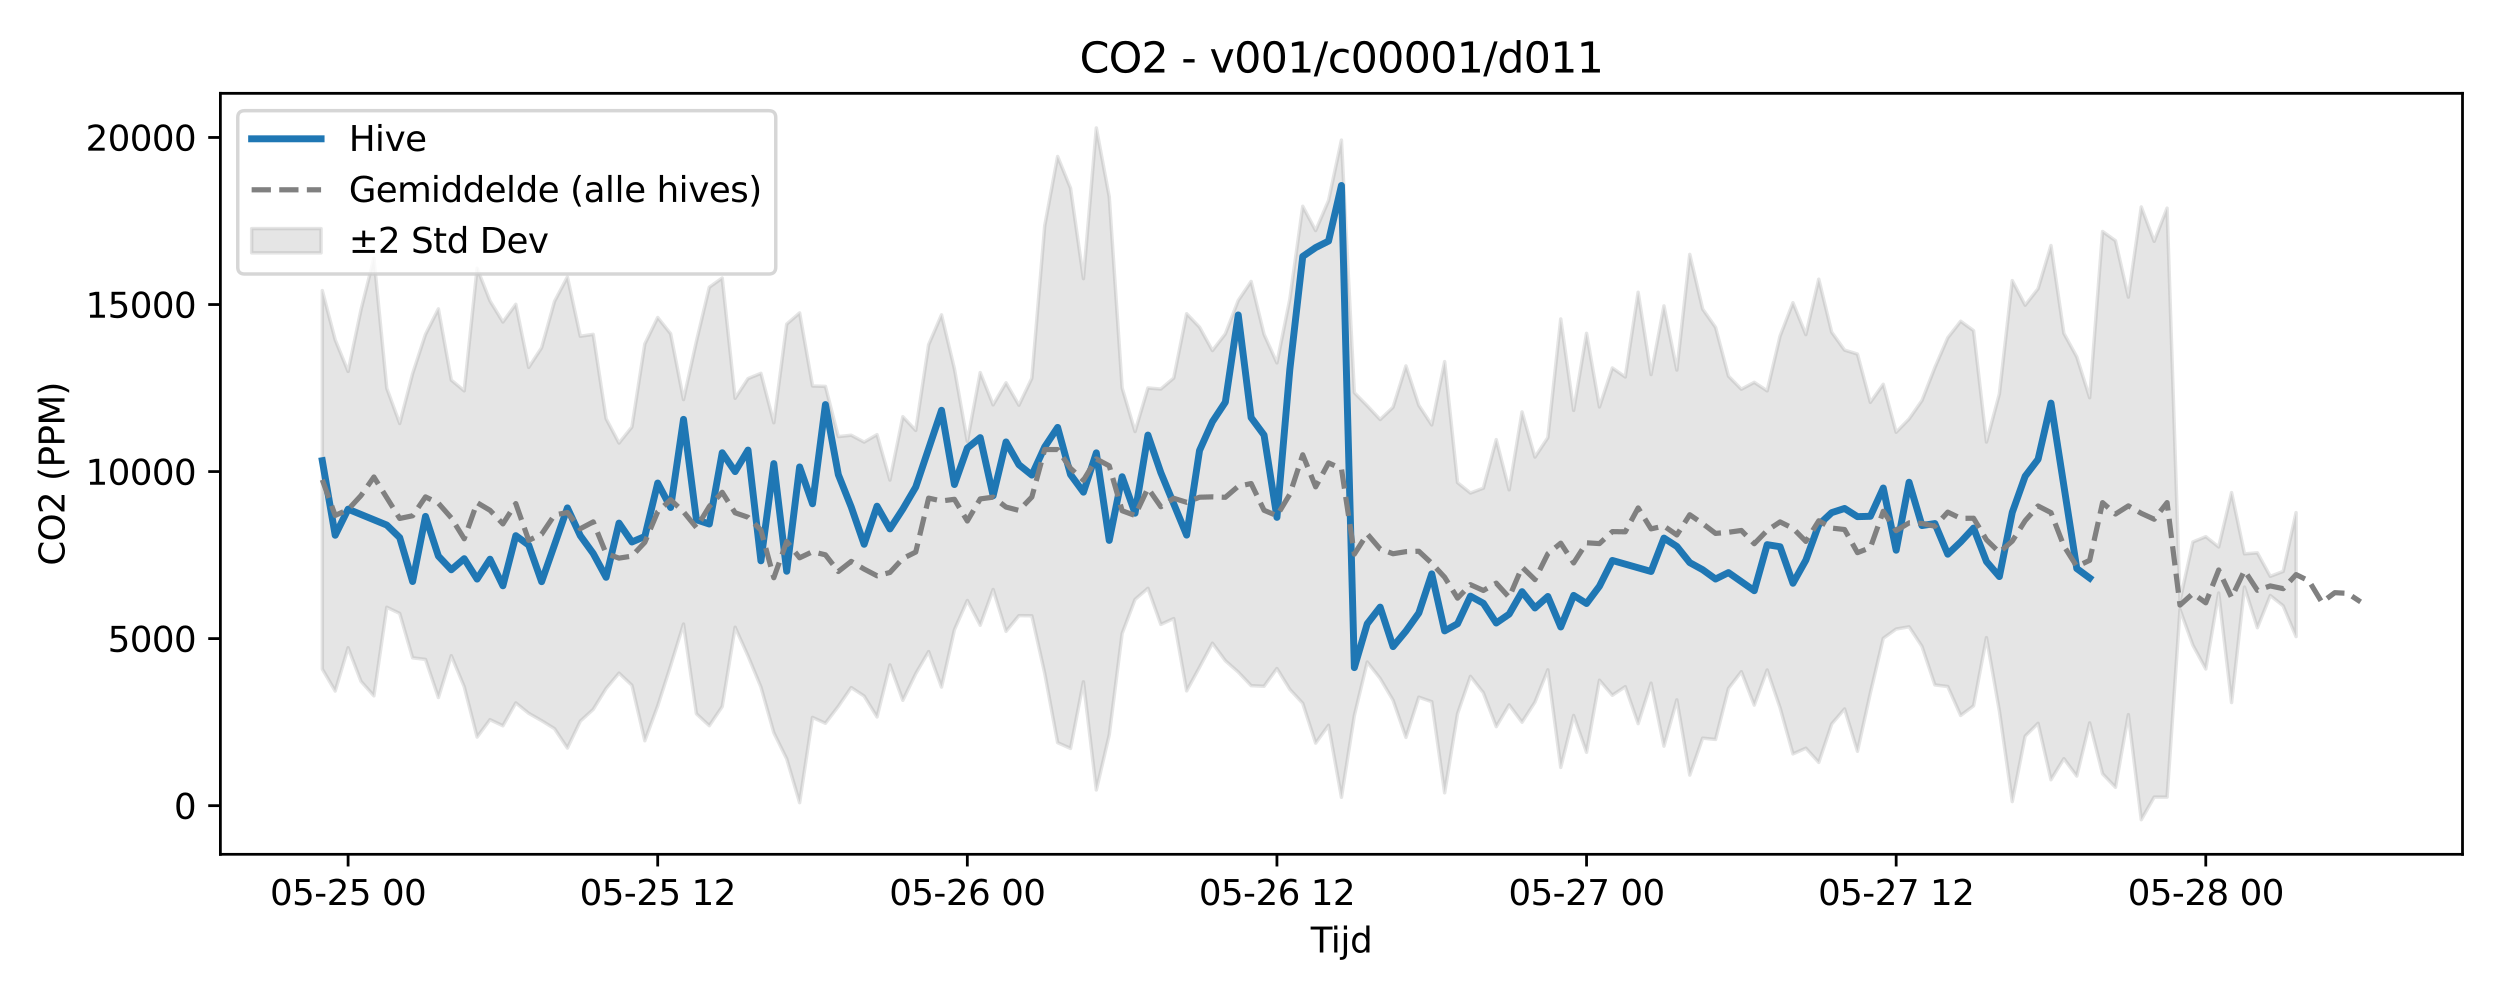 <?xml version="1.0" encoding="utf-8" standalone="no"?>
<!DOCTYPE svg PUBLIC "-//W3C//DTD SVG 1.1//EN"
  "http://www.w3.org/Graphics/SVG/1.1/DTD/svg11.dtd">
<svg xmlns:xlink="http://www.w3.org/1999/xlink" width="720pt" height="288pt" viewBox="0 0 720 288" xmlns="http://www.w3.org/2000/svg" version="1.1">
 <defs>
  <style type="text/css">*{stroke-linejoin: round; stroke-linecap: butt}</style>
 </defs>
 <g id="figure_1">
  <g id="patch_1">
   <path d="M 0 288 
L 720 288 
L 720 0 
L 0 0 
z
" style="fill: #ffffff"/>
  </g>
  <g id="axes_1">
   <g id="patch_2">
    <path d="M 63.47 246.04 
L 709.2 246.04 
L 709.2 26.88 
L 63.47 26.88 
z
" style="fill: #ffffff"/>
   </g>
   <g id="FillBetweenPolyCollection_1">
    <defs>
     <path id="mcd724dadfc" d="M 92.821 -204.323 
L 92.821 -95.317 
L 96.537 -88.973 
L 100.252 -101.454 
L 103.967 -91.777 
L 107.683 -87.595 
L 111.398 -113.105 
L 115.114 -111.334 
L 118.829 -98.546 
L 122.544 -98.088 
L 126.26 -87.1 
L 129.975 -99.165 
L 133.69 -90.243 
L 137.406 -75.726 
L 141.121 -80.737 
L 144.836 -78.967 
L 148.552 -85.563 
L 152.267 -82.565 
L 155.983 -80.444 
L 159.698 -78.143 
L 163.413 -72.56 
L 167.129 -80.305 
L 170.844 -83.687 
L 174.559 -89.712 
L 178.275 -94.133 
L 181.99 -90.643 
L 185.705 -74.665 
L 189.421 -84.706 
L 193.136 -96.245 
L 196.852 -108.276 
L 200.567 -82.429 
L 204.282 -78.997 
L 207.998 -84.507 
L 211.713 -107.357 
L 215.428 -99.098 
L 219.144 -90.151 
L 222.859 -76.984 
L 226.574 -69.448 
L 230.29 -56.828 
L 234.005 -81.386 
L 237.721 -79.698 
L 241.436 -84.568 
L 245.151 -89.981 
L 248.867 -87.54 
L 252.582 -81.516 
L 256.297 -96.512 
L 260.013 -86.305 
L 263.728 -93.974 
L 267.443 -100.346 
L 271.159 -90.116 
L 274.874 -106.638 
L 278.589 -115.052 
L 282.305 -107.921 
L 286.02 -118.235 
L 289.736 -106.179 
L 293.451 -110.694 
L 297.166 -110.65 
L 300.882 -94.082 
L 304.597 -74.113 
L 308.312 -72.449 
L 312.028 -91.639 
L 315.743 -60.486 
L 319.458 -76.348 
L 323.174 -105.557 
L 326.889 -115.361 
L 330.605 -118.567 
L 334.32 -108.167 
L 338.035 -109.856 
L 341.751 -89.02 
L 345.466 -95.832 
L 349.181 -102.767 
L 352.897 -97.711 
L 356.612 -94.448 
L 360.327 -90.535 
L 364.043 -90.35 
L 367.758 -95.47 
L 371.474 -89.463 
L 375.189 -85.45 
L 378.904 -73.975 
L 382.62 -79.124 
L 386.335 -58.379 
L 390.05 -81.931 
L 393.766 -97.327 
L 397.481 -92.61 
L 401.196 -86.339 
L 404.912 -75.623 
L 408.627 -87.219 
L 412.343 -85.91 
L 416.058 -59.667 
L 419.773 -82.457 
L 423.489 -93.224 
L 427.204 -88.487 
L 430.919 -78.723 
L 434.635 -84.99 
L 438.35 -79.993 
L 442.065 -85.775 
L 445.781 -95.094 
L 449.496 -66.987 
L 453.212 -81.943 
L 456.927 -71.342 
L 460.642 -92.103 
L 464.358 -87.763 
L 468.073 -90.235 
L 471.788 -79.588 
L 475.504 -91.243 
L 479.219 -73.103 
L 482.934 -86.444 
L 486.65 -64.769 
L 490.365 -75.412 
L 494.081 -75.042 
L 497.796 -89.723 
L 501.511 -94.547 
L 505.227 -84.928 
L 508.942 -95.038 
L 512.657 -84.187 
L 516.373 -70.872 
L 520.088 -72.517 
L 523.803 -68.424 
L 527.519 -79.482 
L 531.234 -83.826 
L 534.949 -71.632 
L 538.665 -88.424 
L 542.38 -104.168 
L 546.096 -106.831 
L 549.811 -107.48 
L 553.526 -101.846 
L 557.242 -90.743 
L 560.957 -90.277 
L 564.672 -81.946 
L 568.388 -84.723 
L 572.103 -104.368 
L 575.818 -83.298 
L 579.534 -57.134 
L 583.249 -75.99 
L 586.965 -79.687 
L 590.68 -63.434 
L 594.395 -69.504 
L 598.111 -64.493 
L 601.826 -79.806 
L 605.541 -65.141 
L 609.257 -61.252 
L 612.972 -82.186 
L 616.687 -51.922 
L 620.403 -58.428 
L 624.118 -58.435 
L 627.834 -112.46 
L 631.549 -102.194 
L 635.264 -95.344 
L 638.98 -117.205 
L 642.695 -85.657 
L 646.41 -118.921 
L 650.126 -107.21 
L 653.841 -116.492 
L 657.556 -113.51 
L 661.272 -104.653 
L 661.272 -140.381 
L 661.272 -140.381 
L 657.556 -123.429 
L 653.841 -122.017 
L 650.126 -128.782 
L 646.41 -128.491 
L 642.695 -146.145 
L 638.98 -130.477 
L 635.264 -133.444 
L 631.549 -131.921 
L 627.834 -115 
L 624.118 -228.059 
L 620.403 -218.498 
L 616.687 -228.408 
L 612.972 -202.431 
L 609.257 -218.674 
L 605.541 -221.34 
L 601.826 -173.449 
L 598.111 -185.223 
L 594.395 -192.01 
L 590.68 -217.298 
L 586.965 -204.857 
L 583.249 -200.1 
L 579.534 -207.194 
L 575.818 -174.548 
L 572.103 -160.694 
L 568.388 -192.775 
L 564.672 -195.485 
L 560.957 -190.727 
L 557.242 -182.14 
L 553.526 -172.645 
L 549.811 -167.34 
L 546.096 -163.511 
L 542.38 -177.337 
L 538.665 -172.125 
L 534.949 -186.037 
L 531.234 -187.17 
L 527.519 -192.348 
L 523.803 -207.597 
L 520.088 -191.627 
L 516.373 -200.818 
L 512.657 -191.197 
L 508.942 -175.435 
L 505.227 -177.893 
L 501.511 -175.906 
L 497.796 -179.689 
L 494.081 -193.716 
L 490.365 -198.994 
L 486.65 -214.74 
L 482.934 -181.421 
L 479.219 -199.906 
L 475.504 -180.127 
L 471.788 -203.832 
L 468.073 -179.442 
L 464.358 -182.028 
L 460.642 -170.79 
L 456.927 -192.009 
L 453.212 -169.8 
L 449.496 -196.146 
L 445.781 -161.959 
L 442.065 -156.354 
L 438.35 -169.377 
L 434.635 -146.924 
L 430.919 -161.388 
L 427.204 -147.404 
L 423.489 -146.018 
L 419.773 -149.002 
L 416.058 -183.853 
L 412.343 -165.622 
L 408.627 -171.268 
L 404.912 -182.621 
L 401.196 -170.705 
L 397.481 -167.174 
L 393.766 -171.15 
L 390.05 -174.902 
L 386.335 -247.654 
L 382.62 -230.256 
L 378.904 -221.603 
L 375.189 -228.597 
L 371.474 -201.872 
L 367.758 -183.482 
L 364.043 -191.732 
L 360.327 -206.948 
L 356.612 -201.452 
L 352.897 -191.846 
L 349.181 -187.039 
L 345.466 -193.773 
L 341.751 -197.651 
L 338.035 -179.127 
L 334.32 -175.961 
L 330.605 -176.264 
L 326.889 -163.715 
L 323.174 -176.271 
L 319.458 -231.334 
L 315.743 -251.158 
L 312.028 -207.739 
L 308.312 -233.805 
L 304.597 -242.942 
L 300.882 -223.005 
L 297.166 -179.059 
L 293.451 -171.307 
L 289.736 -177.759 
L 286.02 -171.403 
L 282.305 -180.703 
L 278.589 -160.848 
L 274.874 -181.771 
L 271.159 -197.331 
L 267.443 -188.738 
L 263.728 -164.044 
L 260.013 -167.995 
L 256.297 -149.737 
L 252.582 -162.83 
L 248.867 -160.68 
L 245.151 -162.656 
L 241.436 -162.252 
L 237.721 -176.728 
L 234.005 -176.83 
L 230.29 -197.885 
L 226.574 -194.655 
L 222.859 -166.243 
L 219.144 -180.479 
L 215.428 -178.969 
L 211.713 -173.287 
L 207.998 -207.931 
L 204.282 -205.282 
L 200.567 -189.679 
L 196.852 -172.915 
L 193.136 -191.889 
L 189.421 -196.555 
L 185.705 -188.941 
L 181.99 -165.029 
L 178.275 -160.393 
L 174.559 -167.426 
L 170.844 -191.709 
L 167.129 -191.158 
L 163.413 -208.238 
L 159.698 -201.194 
L 155.983 -187.856 
L 152.267 -182.187 
L 148.552 -200.367 
L 144.836 -195.263 
L 141.121 -201.338 
L 137.406 -210.744 
L 133.69 -175.436 
L 129.975 -178.54 
L 126.26 -199.044 
L 122.544 -191.71 
L 118.829 -180.369 
L 115.114 -166.036 
L 111.398 -176.16 
L 107.683 -213.655 
L 103.967 -198.791 
L 100.252 -181.023 
L 96.537 -190.127 
L 92.821 -204.323 
z
" style="stroke: #808080; stroke-opacity: 0.2"/>
    </defs>
    <g clip-path="url(#p4ee998b235)">
     <use xlink:href="#mcd724dadfc" x="0" y="288" style="fill: #808080; fill-opacity: 0.2; stroke: #808080; stroke-opacity: 0.2"/>
    </g>
   </g>
   <g id="matplotlib.axis_1">
    <g id="xtick_1">
     <g id="line2d_1">
      <defs>
       <path id="m041275b170" d="M 0 0 
L 0 3.5 
" style="stroke: #000000; stroke-width: 0.8"/>
      </defs>
      <g>
       <use xlink:href="#m041275b170" x="100.252" y="246.04" style="stroke: #000000; stroke-width: 0.8"/>
      </g>
     </g>
     <g id="text_1">
      <!-- 05-25 00 -->
      <g transform="translate(77.772 260.638) scale(0.1 -0.1)">
       <defs>
        <path id="DejaVuSans-30" d="M 2034 4250 
Q 1547 4250 1301 3770 
Q 1056 3291 1056 2328 
Q 1056 1369 1301 889 
Q 1547 409 2034 409 
Q 2525 409 2770 889 
Q 3016 1369 3016 2328 
Q 3016 3291 2770 3770 
Q 2525 4250 2034 4250 
z
M 2034 4750 
Q 2819 4750 3233 4129 
Q 3647 3509 3647 2328 
Q 3647 1150 3233 529 
Q 2819 -91 2034 -91 
Q 1250 -91 836 529 
Q 422 1150 422 2328 
Q 422 3509 836 4129 
Q 1250 4750 2034 4750 
z
" transform="scale(0.016)"/>
        <path id="DejaVuSans-35" d="M 691 4666 
L 3169 4666 
L 3169 4134 
L 1269 4134 
L 1269 2991 
Q 1406 3038 1543 3061 
Q 1681 3084 1819 3084 
Q 2600 3084 3056 2656 
Q 3513 2228 3513 1497 
Q 3513 744 3044 326 
Q 2575 -91 1722 -91 
Q 1428 -91 1123 -41 
Q 819 9 494 109 
L 494 744 
Q 775 591 1075 516 
Q 1375 441 1709 441 
Q 2250 441 2565 725 
Q 2881 1009 2881 1497 
Q 2881 1984 2565 2268 
Q 2250 2553 1709 2553 
Q 1456 2553 1204 2497 
Q 953 2441 691 2322 
L 691 4666 
z
" transform="scale(0.016)"/>
        <path id="DejaVuSans-2d" d="M 313 2009 
L 1997 2009 
L 1997 1497 
L 313 1497 
L 313 2009 
z
" transform="scale(0.016)"/>
        <path id="DejaVuSans-32" d="M 1228 531 
L 3431 531 
L 3431 0 
L 469 0 
L 469 531 
Q 828 903 1448 1529 
Q 2069 2156 2228 2338 
Q 2531 2678 2651 2914 
Q 2772 3150 2772 3378 
Q 2772 3750 2511 3984 
Q 2250 4219 1831 4219 
Q 1534 4219 1204 4116 
Q 875 4013 500 3803 
L 500 4441 
Q 881 4594 1212 4672 
Q 1544 4750 1819 4750 
Q 2544 4750 2975 4387 
Q 3406 4025 3406 3419 
Q 3406 3131 3298 2873 
Q 3191 2616 2906 2266 
Q 2828 2175 2409 1742 
Q 1991 1309 1228 531 
z
" transform="scale(0.016)"/>
        <path id="DejaVuSans-20" transform="scale(0.016)"/>
       </defs>
       <use xlink:href="#DejaVuSans-30"/>
       <use xlink:href="#DejaVuSans-35" transform="translate(63.623 0)"/>
       <use xlink:href="#DejaVuSans-2d" transform="translate(127.246 0)"/>
       <use xlink:href="#DejaVuSans-32" transform="translate(163.33 0)"/>
       <use xlink:href="#DejaVuSans-35" transform="translate(226.953 0)"/>
       <use xlink:href="#DejaVuSans-20" transform="translate(290.576 0)"/>
       <use xlink:href="#DejaVuSans-30" transform="translate(322.363 0)"/>
       <use xlink:href="#DejaVuSans-30" transform="translate(385.986 0)"/>
      </g>
     </g>
    </g>
    <g id="xtick_2">
     <g id="line2d_2">
      <g>
       <use xlink:href="#m041275b170" x="189.421" y="246.04" style="stroke: #000000; stroke-width: 0.8"/>
      </g>
     </g>
     <g id="text_2">
      <!-- 05-25 12 -->
      <g transform="translate(166.94 260.638) scale(0.1 -0.1)">
       <defs>
        <path id="DejaVuSans-31" d="M 794 531 
L 1825 531 
L 1825 4091 
L 703 3866 
L 703 4441 
L 1819 4666 
L 2450 4666 
L 2450 531 
L 3481 531 
L 3481 0 
L 794 0 
L 794 531 
z
" transform="scale(0.016)"/>
       </defs>
       <use xlink:href="#DejaVuSans-30"/>
       <use xlink:href="#DejaVuSans-35" transform="translate(63.623 0)"/>
       <use xlink:href="#DejaVuSans-2d" transform="translate(127.246 0)"/>
       <use xlink:href="#DejaVuSans-32" transform="translate(163.33 0)"/>
       <use xlink:href="#DejaVuSans-35" transform="translate(226.953 0)"/>
       <use xlink:href="#DejaVuSans-20" transform="translate(290.576 0)"/>
       <use xlink:href="#DejaVuSans-31" transform="translate(322.363 0)"/>
       <use xlink:href="#DejaVuSans-32" transform="translate(385.986 0)"/>
      </g>
     </g>
    </g>
    <g id="xtick_3">
     <g id="line2d_3">
      <g>
       <use xlink:href="#m041275b170" x="278.589" y="246.04" style="stroke: #000000; stroke-width: 0.8"/>
      </g>
     </g>
     <g id="text_3">
      <!-- 05-26 00 -->
      <g transform="translate(256.109 260.638) scale(0.1 -0.1)">
       <defs>
        <path id="DejaVuSans-36" d="M 2113 2584 
Q 1688 2584 1439 2293 
Q 1191 2003 1191 1497 
Q 1191 994 1439 701 
Q 1688 409 2113 409 
Q 2538 409 2786 701 
Q 3034 994 3034 1497 
Q 3034 2003 2786 2293 
Q 2538 2584 2113 2584 
z
M 3366 4563 
L 3366 3988 
Q 3128 4100 2886 4159 
Q 2644 4219 2406 4219 
Q 1781 4219 1451 3797 
Q 1122 3375 1075 2522 
Q 1259 2794 1537 2939 
Q 1816 3084 2150 3084 
Q 2853 3084 3261 2657 
Q 3669 2231 3669 1497 
Q 3669 778 3244 343 
Q 2819 -91 2113 -91 
Q 1303 -91 875 529 
Q 447 1150 447 2328 
Q 447 3434 972 4092 
Q 1497 4750 2381 4750 
Q 2619 4750 2861 4703 
Q 3103 4656 3366 4563 
z
" transform="scale(0.016)"/>
       </defs>
       <use xlink:href="#DejaVuSans-30"/>
       <use xlink:href="#DejaVuSans-35" transform="translate(63.623 0)"/>
       <use xlink:href="#DejaVuSans-2d" transform="translate(127.246 0)"/>
       <use xlink:href="#DejaVuSans-32" transform="translate(163.33 0)"/>
       <use xlink:href="#DejaVuSans-36" transform="translate(226.953 0)"/>
       <use xlink:href="#DejaVuSans-20" transform="translate(290.576 0)"/>
       <use xlink:href="#DejaVuSans-30" transform="translate(322.363 0)"/>
       <use xlink:href="#DejaVuSans-30" transform="translate(385.986 0)"/>
      </g>
     </g>
    </g>
    <g id="xtick_4">
     <g id="line2d_4">
      <g>
       <use xlink:href="#m041275b170" x="367.758" y="246.04" style="stroke: #000000; stroke-width: 0.8"/>
      </g>
     </g>
     <g id="text_4">
      <!-- 05-26 12 -->
      <g transform="translate(345.278 260.638) scale(0.1 -0.1)">
       <use xlink:href="#DejaVuSans-30"/>
       <use xlink:href="#DejaVuSans-35" transform="translate(63.623 0)"/>
       <use xlink:href="#DejaVuSans-2d" transform="translate(127.246 0)"/>
       <use xlink:href="#DejaVuSans-32" transform="translate(163.33 0)"/>
       <use xlink:href="#DejaVuSans-36" transform="translate(226.953 0)"/>
       <use xlink:href="#DejaVuSans-20" transform="translate(290.576 0)"/>
       <use xlink:href="#DejaVuSans-31" transform="translate(322.363 0)"/>
       <use xlink:href="#DejaVuSans-32" transform="translate(385.986 0)"/>
      </g>
     </g>
    </g>
    <g id="xtick_5">
     <g id="line2d_5">
      <g>
       <use xlink:href="#m041275b170" x="456.927" y="246.04" style="stroke: #000000; stroke-width: 0.8"/>
      </g>
     </g>
     <g id="text_5">
      <!-- 05-27 00 -->
      <g transform="translate(434.446 260.638) scale(0.1 -0.1)">
       <defs>
        <path id="DejaVuSans-37" d="M 525 4666 
L 3525 4666 
L 3525 4397 
L 1831 0 
L 1172 0 
L 2766 4134 
L 525 4134 
L 525 4666 
z
" transform="scale(0.016)"/>
       </defs>
       <use xlink:href="#DejaVuSans-30"/>
       <use xlink:href="#DejaVuSans-35" transform="translate(63.623 0)"/>
       <use xlink:href="#DejaVuSans-2d" transform="translate(127.246 0)"/>
       <use xlink:href="#DejaVuSans-32" transform="translate(163.33 0)"/>
       <use xlink:href="#DejaVuSans-37" transform="translate(226.953 0)"/>
       <use xlink:href="#DejaVuSans-20" transform="translate(290.576 0)"/>
       <use xlink:href="#DejaVuSans-30" transform="translate(322.363 0)"/>
       <use xlink:href="#DejaVuSans-30" transform="translate(385.986 0)"/>
      </g>
     </g>
    </g>
    <g id="xtick_6">
     <g id="line2d_6">
      <g>
       <use xlink:href="#m041275b170" x="546.096" y="246.04" style="stroke: #000000; stroke-width: 0.8"/>
      </g>
     </g>
     <g id="text_6">
      <!-- 05-27 12 -->
      <g transform="translate(523.615 260.638) scale(0.1 -0.1)">
       <use xlink:href="#DejaVuSans-30"/>
       <use xlink:href="#DejaVuSans-35" transform="translate(63.623 0)"/>
       <use xlink:href="#DejaVuSans-2d" transform="translate(127.246 0)"/>
       <use xlink:href="#DejaVuSans-32" transform="translate(163.33 0)"/>
       <use xlink:href="#DejaVuSans-37" transform="translate(226.953 0)"/>
       <use xlink:href="#DejaVuSans-20" transform="translate(290.576 0)"/>
       <use xlink:href="#DejaVuSans-31" transform="translate(322.363 0)"/>
       <use xlink:href="#DejaVuSans-32" transform="translate(385.986 0)"/>
      </g>
     </g>
    </g>
    <g id="xtick_7">
     <g id="line2d_7">
      <g>
       <use xlink:href="#m041275b170" x="635.264" y="246.04" style="stroke: #000000; stroke-width: 0.8"/>
      </g>
     </g>
     <g id="text_7">
      <!-- 05-28 00 -->
      <g transform="translate(612.784 260.638) scale(0.1 -0.1)">
       <defs>
        <path id="DejaVuSans-38" d="M 2034 2216 
Q 1584 2216 1326 1975 
Q 1069 1734 1069 1313 
Q 1069 891 1326 650 
Q 1584 409 2034 409 
Q 2484 409 2743 651 
Q 3003 894 3003 1313 
Q 3003 1734 2745 1975 
Q 2488 2216 2034 2216 
z
M 1403 2484 
Q 997 2584 770 2862 
Q 544 3141 544 3541 
Q 544 4100 942 4425 
Q 1341 4750 2034 4750 
Q 2731 4750 3128 4425 
Q 3525 4100 3525 3541 
Q 3525 3141 3298 2862 
Q 3072 2584 2669 2484 
Q 3125 2378 3379 2068 
Q 3634 1759 3634 1313 
Q 3634 634 3220 271 
Q 2806 -91 2034 -91 
Q 1263 -91 848 271 
Q 434 634 434 1313 
Q 434 1759 690 2068 
Q 947 2378 1403 2484 
z
M 1172 3481 
Q 1172 3119 1398 2916 
Q 1625 2713 2034 2713 
Q 2441 2713 2670 2916 
Q 2900 3119 2900 3481 
Q 2900 3844 2670 4047 
Q 2441 4250 2034 4250 
Q 1625 4250 1398 4047 
Q 1172 3844 1172 3481 
z
" transform="scale(0.016)"/>
       </defs>
       <use xlink:href="#DejaVuSans-30"/>
       <use xlink:href="#DejaVuSans-35" transform="translate(63.623 0)"/>
       <use xlink:href="#DejaVuSans-2d" transform="translate(127.246 0)"/>
       <use xlink:href="#DejaVuSans-32" transform="translate(163.33 0)"/>
       <use xlink:href="#DejaVuSans-38" transform="translate(226.953 0)"/>
       <use xlink:href="#DejaVuSans-20" transform="translate(290.576 0)"/>
       <use xlink:href="#DejaVuSans-30" transform="translate(322.363 0)"/>
       <use xlink:href="#DejaVuSans-30" transform="translate(385.986 0)"/>
      </g>
     </g>
    </g>
    <g id="text_8">
     <!-- Tijd -->
     <g transform="translate(377.485 274.317) scale(0.1 -0.1)">
      <defs>
       <path id="DejaVuSans-54" d="M -19 4666 
L 3928 4666 
L 3928 4134 
L 2272 4134 
L 2272 0 
L 1638 0 
L 1638 4134 
L -19 4134 
L -19 4666 
z
" transform="scale(0.016)"/>
       <path id="DejaVuSans-69" d="M 603 3500 
L 1178 3500 
L 1178 0 
L 603 0 
L 603 3500 
z
M 603 4863 
L 1178 4863 
L 1178 4134 
L 603 4134 
L 603 4863 
z
" transform="scale(0.016)"/>
       <path id="DejaVuSans-6a" d="M 603 3500 
L 1178 3500 
L 1178 -63 
Q 1178 -731 923 -1031 
Q 669 -1331 103 -1331 
L -116 -1331 
L -116 -844 
L 38 -844 
Q 366 -844 484 -692 
Q 603 -541 603 -63 
L 603 3500 
z
M 603 4863 
L 1178 4863 
L 1178 4134 
L 603 4134 
L 603 4863 
z
" transform="scale(0.016)"/>
       <path id="DejaVuSans-64" d="M 2906 2969 
L 2906 4863 
L 3481 4863 
L 3481 0 
L 2906 0 
L 2906 525 
Q 2725 213 2448 61 
Q 2172 -91 1784 -91 
Q 1150 -91 751 415 
Q 353 922 353 1747 
Q 353 2572 751 3078 
Q 1150 3584 1784 3584 
Q 2172 3584 2448 3432 
Q 2725 3281 2906 2969 
z
M 947 1747 
Q 947 1113 1208 752 
Q 1469 391 1925 391 
Q 2381 391 2643 752 
Q 2906 1113 2906 1747 
Q 2906 2381 2643 2742 
Q 2381 3103 1925 3103 
Q 1469 3103 1208 2742 
Q 947 2381 947 1747 
z
" transform="scale(0.016)"/>
      </defs>
      <use xlink:href="#DejaVuSans-54"/>
      <use xlink:href="#DejaVuSans-69" transform="translate(57.959 0)"/>
      <use xlink:href="#DejaVuSans-6a" transform="translate(85.742 0)"/>
      <use xlink:href="#DejaVuSans-64" transform="translate(113.525 0)"/>
     </g>
    </g>
   </g>
   <g id="matplotlib.axis_2">
    <g id="ytick_1">
     <g id="line2d_8">
      <defs>
       <path id="m563a183850" d="M 0 0 
L -3.5 0 
" style="stroke: #000000; stroke-width: 0.8"/>
      </defs>
      <g>
       <use xlink:href="#m563a183850" x="63.47" y="232.026" style="stroke: #000000; stroke-width: 0.8"/>
      </g>
     </g>
     <g id="text_9">
      <!-- 0 -->
      <g transform="translate(50.108 235.825) scale(0.1 -0.1)">
       <use xlink:href="#DejaVuSans-30"/>
      </g>
     </g>
    </g>
    <g id="ytick_2">
     <g id="line2d_9">
      <g>
       <use xlink:href="#m563a183850" x="63.47" y="183.917" style="stroke: #000000; stroke-width: 0.8"/>
      </g>
     </g>
     <g id="text_10">
      <!-- 5000 -->
      <g transform="translate(31.02 187.717) scale(0.1 -0.1)">
       <use xlink:href="#DejaVuSans-35"/>
       <use xlink:href="#DejaVuSans-30" transform="translate(63.623 0)"/>
       <use xlink:href="#DejaVuSans-30" transform="translate(127.246 0)"/>
       <use xlink:href="#DejaVuSans-30" transform="translate(190.869 0)"/>
      </g>
     </g>
    </g>
    <g id="ytick_3">
     <g id="line2d_10">
      <g>
       <use xlink:href="#m563a183850" x="63.47" y="135.809" style="stroke: #000000; stroke-width: 0.8"/>
      </g>
     </g>
     <g id="text_11">
      <!-- 10000 -->
      <g transform="translate(24.657 139.608) scale(0.1 -0.1)">
       <use xlink:href="#DejaVuSans-31"/>
       <use xlink:href="#DejaVuSans-30" transform="translate(63.623 0)"/>
       <use xlink:href="#DejaVuSans-30" transform="translate(127.246 0)"/>
       <use xlink:href="#DejaVuSans-30" transform="translate(190.869 0)"/>
       <use xlink:href="#DejaVuSans-30" transform="translate(254.492 0)"/>
      </g>
     </g>
    </g>
    <g id="ytick_4">
     <g id="line2d_11">
      <g>
       <use xlink:href="#m563a183850" x="63.47" y="87.7" style="stroke: #000000; stroke-width: 0.8"/>
      </g>
     </g>
     <g id="text_12">
      <!-- 15000 -->
      <g transform="translate(24.657 91.5) scale(0.1 -0.1)">
       <use xlink:href="#DejaVuSans-31"/>
       <use xlink:href="#DejaVuSans-35" transform="translate(63.623 0)"/>
       <use xlink:href="#DejaVuSans-30" transform="translate(127.246 0)"/>
       <use xlink:href="#DejaVuSans-30" transform="translate(190.869 0)"/>
       <use xlink:href="#DejaVuSans-30" transform="translate(254.492 0)"/>
      </g>
     </g>
    </g>
    <g id="ytick_5">
     <g id="line2d_12">
      <g>
       <use xlink:href="#m563a183850" x="63.47" y="39.592" style="stroke: #000000; stroke-width: 0.8"/>
      </g>
     </g>
     <g id="text_13">
      <!-- 20000 -->
      <g transform="translate(24.657 43.391) scale(0.1 -0.1)">
       <use xlink:href="#DejaVuSans-32"/>
       <use xlink:href="#DejaVuSans-30" transform="translate(63.623 0)"/>
       <use xlink:href="#DejaVuSans-30" transform="translate(127.246 0)"/>
       <use xlink:href="#DejaVuSans-30" transform="translate(190.869 0)"/>
       <use xlink:href="#DejaVuSans-30" transform="translate(254.492 0)"/>
      </g>
     </g>
    </g>
    <g id="text_14">
     <!-- CO2 (PPM) -->
     <g transform="translate(18.578 162.903) rotate(-90) scale(0.1 -0.1)">
      <defs>
       <path id="DejaVuSans-43" d="M 4122 4306 
L 4122 3641 
Q 3803 3938 3442 4084 
Q 3081 4231 2675 4231 
Q 1875 4231 1450 3742 
Q 1025 3253 1025 2328 
Q 1025 1406 1450 917 
Q 1875 428 2675 428 
Q 3081 428 3442 575 
Q 3803 722 4122 1019 
L 4122 359 
Q 3791 134 3420 21 
Q 3050 -91 2638 -91 
Q 1578 -91 968 557 
Q 359 1206 359 2328 
Q 359 3453 968 4101 
Q 1578 4750 2638 4750 
Q 3056 4750 3426 4639 
Q 3797 4528 4122 4306 
z
" transform="scale(0.016)"/>
       <path id="DejaVuSans-4f" d="M 2522 4238 
Q 1834 4238 1429 3725 
Q 1025 3213 1025 2328 
Q 1025 1447 1429 934 
Q 1834 422 2522 422 
Q 3209 422 3611 934 
Q 4013 1447 4013 2328 
Q 4013 3213 3611 3725 
Q 3209 4238 2522 4238 
z
M 2522 4750 
Q 3503 4750 4090 4092 
Q 4678 3434 4678 2328 
Q 4678 1225 4090 567 
Q 3503 -91 2522 -91 
Q 1538 -91 948 565 
Q 359 1222 359 2328 
Q 359 3434 948 4092 
Q 1538 4750 2522 4750 
z
" transform="scale(0.016)"/>
       <path id="DejaVuSans-28" d="M 1984 4856 
Q 1566 4138 1362 3434 
Q 1159 2731 1159 2009 
Q 1159 1288 1364 580 
Q 1569 -128 1984 -844 
L 1484 -844 
Q 1016 -109 783 600 
Q 550 1309 550 2009 
Q 550 2706 781 3412 
Q 1013 4119 1484 4856 
L 1984 4856 
z
" transform="scale(0.016)"/>
       <path id="DejaVuSans-50" d="M 1259 4147 
L 1259 2394 
L 2053 2394 
Q 2494 2394 2734 2622 
Q 2975 2850 2975 3272 
Q 2975 3691 2734 3919 
Q 2494 4147 2053 4147 
L 1259 4147 
z
M 628 4666 
L 2053 4666 
Q 2838 4666 3239 4311 
Q 3641 3956 3641 3272 
Q 3641 2581 3239 2228 
Q 2838 1875 2053 1875 
L 1259 1875 
L 1259 0 
L 628 0 
L 628 4666 
z
" transform="scale(0.016)"/>
       <path id="DejaVuSans-4d" d="M 628 4666 
L 1569 4666 
L 2759 1491 
L 3956 4666 
L 4897 4666 
L 4897 0 
L 4281 0 
L 4281 4097 
L 3078 897 
L 2444 897 
L 1241 4097 
L 1241 0 
L 628 0 
L 628 4666 
z
" transform="scale(0.016)"/>
       <path id="DejaVuSans-29" d="M 513 4856 
L 1013 4856 
Q 1481 4119 1714 3412 
Q 1947 2706 1947 2009 
Q 1947 1309 1714 600 
Q 1481 -109 1013 -844 
L 513 -844 
Q 928 -128 1133 580 
Q 1338 1288 1338 2009 
Q 1338 2731 1133 3434 
Q 928 4138 513 4856 
z
" transform="scale(0.016)"/>
      </defs>
      <use xlink:href="#DejaVuSans-43"/>
      <use xlink:href="#DejaVuSans-4f" transform="translate(69.824 0)"/>
      <use xlink:href="#DejaVuSans-32" transform="translate(148.535 0)"/>
      <use xlink:href="#DejaVuSans-20" transform="translate(212.158 0)"/>
      <use xlink:href="#DejaVuSans-28" transform="translate(243.945 0)"/>
      <use xlink:href="#DejaVuSans-50" transform="translate(282.959 0)"/>
      <use xlink:href="#DejaVuSans-50" transform="translate(343.262 0)"/>
      <use xlink:href="#DejaVuSans-4d" transform="translate(403.564 0)"/>
      <use xlink:href="#DejaVuSans-29" transform="translate(489.844 0)"/>
     </g>
    </g>
   </g>
   <g id="line2d_13">
    <path d="M 92.821 132.682 
L 96.537 154.151 
L 100.252 146.643 
L 111.398 151.223 
L 115.114 154.831 
L 118.829 167.474 
L 122.544 148.726 
L 126.26 160.161 
L 129.975 164.092 
L 133.69 160.905 
L 137.406 166.772 
L 141.121 161.051 
L 144.836 168.705 
L 148.552 154.273 
L 152.267 156.989 
L 155.983 167.522 
L 163.413 146.277 
L 167.129 154.273 
L 170.844 159.401 
L 174.559 166.262 
L 178.275 150.655 
L 181.99 156.091 
L 185.705 154.504 
L 189.421 139.119 
L 193.136 146.152 
L 196.852 120.78 
L 200.567 149.693 
L 204.282 150.92 
L 207.998 130.395 
L 211.713 135.815 
L 215.428 129.629 
L 219.144 161.515 
L 222.859 133.524 
L 226.574 164.52 
L 230.29 134.486 
L 234.005 145.084 
L 237.721 116.517 
L 241.436 136.691 
L 245.151 146.008 
L 248.867 156.749 
L 252.582 145.79 
L 256.297 152.32 
L 260.013 146.608 
L 263.728 140.277 
L 271.159 118.166 
L 274.874 139.539 
L 278.589 129.051 
L 282.305 126.04 
L 286.02 142.769 
L 289.736 127.284 
L 293.451 133.836 
L 297.166 136.829 
L 300.882 128.705 
L 304.597 123.099 
L 308.312 136.675 
L 312.028 141.742 
L 315.743 130.424 
L 319.458 155.634 
L 323.174 137.303 
L 326.889 147.804 
L 330.605 125.307 
L 334.32 136.126 
L 341.751 154.109 
L 345.466 129.742 
L 349.181 121.447 
L 352.897 115.825 
L 356.612 90.712 
L 360.327 120.275 
L 364.043 125.297 
L 367.758 148.991 
L 371.474 106.371 
L 375.189 73.85 
L 378.904 71.302 
L 382.62 69.429 
L 386.335 53.423 
L 390.05 192.269 
L 393.766 179.641 
L 397.481 174.854 
L 401.196 186.222 
L 404.912 181.748 
L 408.627 176.538 
L 412.343 165.28 
L 416.058 181.695 
L 419.773 179.642 
L 423.489 171.688 
L 427.204 173.747 
L 430.919 179.424 
L 434.635 176.871 
L 438.35 170.405 
L 442.065 175.094 
L 445.781 171.788 
L 449.496 180.569 
L 453.212 171.477 
L 456.927 173.808 
L 460.642 168.827 
L 464.358 161.412 
L 475.504 164.584 
L 479.219 154.975 
L 482.934 157.371 
L 486.65 162.033 
L 490.365 164.077 
L 494.081 166.762 
L 497.796 164.911 
L 505.227 170.12 
L 508.942 156.861 
L 512.657 157.461 
L 516.373 167.974 
L 520.088 161.322 
L 523.803 151.12 
L 527.519 147.64 
L 531.234 146.438 
L 534.949 148.795 
L 538.665 148.689 
L 542.38 140.552 
L 546.096 158.458 
L 549.811 138.891 
L 553.526 151.362 
L 557.242 150.78 
L 560.957 159.608 
L 564.672 156.079 
L 568.388 152.079 
L 572.103 161.73 
L 575.818 166.05 
L 579.534 147.571 
L 583.249 137.156 
L 586.965 132.273 
L 590.68 116.104 
L 598.111 163.736 
L 601.826 166.473 
L 601.826 166.473 
" clip-path="url(#p4ee998b235)" style="fill: none; stroke: #1f77b4; stroke-width: 2; stroke-linecap: square"/>
   </g>
   <g id="line2d_14">
    <path d="M 92.821 138.18 
L 96.537 148.45 
L 100.252 146.762 
L 103.967 142.716 
L 107.683 137.375 
L 115.114 149.315 
L 118.829 148.543 
L 122.544 143.101 
L 126.26 144.928 
L 129.975 149.147 
L 133.69 155.161 
L 137.406 144.765 
L 141.121 146.963 
L 144.836 150.885 
L 148.552 145.035 
L 152.267 155.624 
L 155.983 153.85 
L 159.698 148.332 
L 163.413 147.601 
L 167.129 152.269 
L 170.844 150.302 
L 174.559 159.431 
L 178.275 160.737 
L 181.99 160.164 
L 185.705 156.197 
L 189.421 147.369 
L 193.136 143.933 
L 196.852 147.405 
L 200.567 151.946 
L 204.282 145.861 
L 207.998 141.781 
L 211.713 147.678 
L 215.428 148.966 
L 219.144 152.685 
L 222.859 166.387 
L 226.574 155.948 
L 230.29 160.644 
L 234.005 158.892 
L 237.721 159.787 
L 241.436 164.59 
L 245.151 161.682 
L 248.867 163.89 
L 252.582 165.827 
L 256.297 164.875 
L 260.013 160.85 
L 263.728 158.991 
L 267.443 143.458 
L 271.159 144.276 
L 274.874 143.796 
L 278.589 150.05 
L 282.305 143.688 
L 286.02 143.181 
L 289.736 146.031 
L 293.451 147 
L 297.166 143.145 
L 300.882 129.456 
L 304.597 129.472 
L 308.312 134.873 
L 312.028 138.311 
L 315.743 132.178 
L 319.458 134.159 
L 323.174 147.086 
L 326.889 148.462 
L 330.605 140.584 
L 334.32 145.936 
L 338.035 143.509 
L 341.751 144.665 
L 345.466 143.198 
L 349.181 143.097 
L 352.897 143.222 
L 356.612 140.05 
L 360.327 139.259 
L 364.043 146.959 
L 367.758 148.524 
L 371.474 142.332 
L 375.189 130.977 
L 378.904 140.211 
L 382.62 133.31 
L 386.335 134.984 
L 390.05 159.584 
L 393.766 153.762 
L 397.481 158.108 
L 401.196 159.478 
L 404.912 158.878 
L 408.627 158.757 
L 412.343 162.234 
L 416.058 166.24 
L 419.773 172.27 
L 423.489 168.379 
L 427.204 170.055 
L 430.919 167.944 
L 434.635 172.043 
L 438.35 163.315 
L 442.065 166.936 
L 445.781 159.473 
L 449.496 156.434 
L 453.212 162.128 
L 456.927 156.324 
L 460.642 156.553 
L 464.358 153.104 
L 468.073 153.161 
L 471.788 146.29 
L 475.504 152.315 
L 479.219 151.495 
L 482.934 154.068 
L 486.65 148.245 
L 490.365 150.797 
L 494.081 153.621 
L 497.796 153.294 
L 501.511 152.774 
L 505.227 156.59 
L 508.942 152.764 
L 512.657 150.308 
L 516.373 152.155 
L 520.088 155.928 
L 523.803 149.99 
L 527.519 152.085 
L 531.234 152.502 
L 534.949 159.166 
L 538.665 157.726 
L 542.38 147.247 
L 546.096 152.829 
L 549.811 150.59 
L 553.526 150.754 
L 557.242 151.559 
L 560.957 147.498 
L 564.672 149.285 
L 568.388 149.251 
L 572.103 155.469 
L 575.818 159.077 
L 579.534 155.836 
L 583.249 149.955 
L 586.965 145.728 
L 590.68 147.634 
L 594.395 157.243 
L 598.111 163.142 
L 601.826 161.372 
L 605.541 144.759 
L 609.257 148.037 
L 612.972 145.691 
L 616.687 147.835 
L 620.403 149.537 
L 624.118 144.753 
L 627.834 174.27 
L 631.549 170.943 
L 635.264 173.606 
L 638.98 164.159 
L 642.695 172.099 
L 646.41 164.294 
L 650.126 170.004 
L 653.841 168.746 
L 657.556 169.531 
L 661.272 165.483 
L 664.987 167.304 
L 668.703 173.471 
L 672.418 170.691 
L 676.133 170.883 
L 679.849 173.343 
L 679.849 173.343 
" clip-path="url(#p4ee998b235)" style="fill: none; stroke-dasharray: 5.55,2.4; stroke-dashoffset: 0; stroke: #808080; stroke-width: 1.5"/>
   </g>
   <g id="patch_3">
    <path d="M 63.47 246.04 
L 63.47 26.88 
" style="fill: none; stroke: #000000; stroke-width: 0.8; stroke-linejoin: miter; stroke-linecap: square"/>
   </g>
   <g id="patch_4">
    <path d="M 709.2 246.04 
L 709.2 26.88 
" style="fill: none; stroke: #000000; stroke-width: 0.8; stroke-linejoin: miter; stroke-linecap: square"/>
   </g>
   <g id="patch_5">
    <path d="M 63.47 246.04 
L 709.2 246.04 
" style="fill: none; stroke: #000000; stroke-width: 0.8; stroke-linejoin: miter; stroke-linecap: square"/>
   </g>
   <g id="patch_6">
    <path d="M 63.47 26.88 
L 709.2 26.88 
" style="fill: none; stroke: #000000; stroke-width: 0.8; stroke-linejoin: miter; stroke-linecap: square"/>
   </g>
   <g id="text_15">
    <!-- CO2 - v001/c00001/d011 -->
    <g transform="translate(310.932 20.88) scale(0.12 -0.12)">
     <defs>
      <path id="DejaVuSans-76" d="M 191 3500 
L 800 3500 
L 1894 563 
L 2988 3500 
L 3597 3500 
L 2284 0 
L 1503 0 
L 191 3500 
z
" transform="scale(0.016)"/>
      <path id="DejaVuSans-2f" d="M 1625 4666 
L 2156 4666 
L 531 -594 
L 0 -594 
L 1625 4666 
z
" transform="scale(0.016)"/>
      <path id="DejaVuSans-63" d="M 3122 3366 
L 3122 2828 
Q 2878 2963 2633 3030 
Q 2388 3097 2138 3097 
Q 1578 3097 1268 2742 
Q 959 2388 959 1747 
Q 959 1106 1268 751 
Q 1578 397 2138 397 
Q 2388 397 2633 464 
Q 2878 531 3122 666 
L 3122 134 
Q 2881 22 2623 -34 
Q 2366 -91 2075 -91 
Q 1284 -91 818 406 
Q 353 903 353 1747 
Q 353 2603 823 3093 
Q 1294 3584 2113 3584 
Q 2378 3584 2631 3529 
Q 2884 3475 3122 3366 
z
" transform="scale(0.016)"/>
     </defs>
     <use xlink:href="#DejaVuSans-43"/>
     <use xlink:href="#DejaVuSans-4f" transform="translate(69.824 0)"/>
     <use xlink:href="#DejaVuSans-32" transform="translate(148.535 0)"/>
     <use xlink:href="#DejaVuSans-20" transform="translate(212.158 0)"/>
     <use xlink:href="#DejaVuSans-2d" transform="translate(243.945 0)"/>
     <use xlink:href="#DejaVuSans-20" transform="translate(280.029 0)"/>
     <use xlink:href="#DejaVuSans-76" transform="translate(311.816 0)"/>
     <use xlink:href="#DejaVuSans-30" transform="translate(370.996 0)"/>
     <use xlink:href="#DejaVuSans-30" transform="translate(434.619 0)"/>
     <use xlink:href="#DejaVuSans-31" transform="translate(498.242 0)"/>
     <use xlink:href="#DejaVuSans-2f" transform="translate(561.865 0)"/>
     <use xlink:href="#DejaVuSans-63" transform="translate(595.557 0)"/>
     <use xlink:href="#DejaVuSans-30" transform="translate(650.537 0)"/>
     <use xlink:href="#DejaVuSans-30" transform="translate(714.16 0)"/>
     <use xlink:href="#DejaVuSans-30" transform="translate(777.783 0)"/>
     <use xlink:href="#DejaVuSans-30" transform="translate(841.406 0)"/>
     <use xlink:href="#DejaVuSans-31" transform="translate(905.029 0)"/>
     <use xlink:href="#DejaVuSans-2f" transform="translate(968.652 0)"/>
     <use xlink:href="#DejaVuSans-64" transform="translate(1002.344 0)"/>
     <use xlink:href="#DejaVuSans-30" transform="translate(1065.82 0)"/>
     <use xlink:href="#DejaVuSans-31" transform="translate(1129.443 0)"/>
     <use xlink:href="#DejaVuSans-31" transform="translate(1193.066 0)"/>
    </g>
   </g>
   <g id="legend_1">
    <g id="patch_7">
     <path d="M 70.47 78.914 
L 221.414 78.914 
Q 223.414 78.914 223.414 76.914 
L 223.414 33.88 
Q 223.414 31.88 221.414 31.88 
L 70.47 31.88 
Q 68.47 31.88 68.47 33.88 
L 68.47 76.914 
Q 68.47 78.914 70.47 78.914 
z
" style="fill: #ffffff; opacity: 0.8; stroke: #cccccc; stroke-linejoin: miter"/>
    </g>
    <g id="line2d_15">
     <path d="M 72.47 39.978 
L 82.47 39.978 
L 92.47 39.978 
" style="fill: none; stroke: #1f77b4; stroke-width: 2; stroke-linecap: square"/>
    </g>
    <g id="text_16">
     <!-- Hive -->
     <g transform="translate(100.47 43.478) scale(0.1 -0.1)">
      <defs>
       <path id="DejaVuSans-48" d="M 628 4666 
L 1259 4666 
L 1259 2753 
L 3553 2753 
L 3553 4666 
L 4184 4666 
L 4184 0 
L 3553 0 
L 3553 2222 
L 1259 2222 
L 1259 0 
L 628 0 
L 628 4666 
z
" transform="scale(0.016)"/>
       <path id="DejaVuSans-65" d="M 3597 1894 
L 3597 1613 
L 953 1613 
Q 991 1019 1311 708 
Q 1631 397 2203 397 
Q 2534 397 2845 478 
Q 3156 559 3463 722 
L 3463 178 
Q 3153 47 2828 -22 
Q 2503 -91 2169 -91 
Q 1331 -91 842 396 
Q 353 884 353 1716 
Q 353 2575 817 3079 
Q 1281 3584 2069 3584 
Q 2775 3584 3186 3129 
Q 3597 2675 3597 1894 
z
M 3022 2063 
Q 3016 2534 2758 2815 
Q 2500 3097 2075 3097 
Q 1594 3097 1305 2825 
Q 1016 2553 972 2059 
L 3022 2063 
z
" transform="scale(0.016)"/>
      </defs>
      <use xlink:href="#DejaVuSans-48"/>
      <use xlink:href="#DejaVuSans-69" transform="translate(75.195 0)"/>
      <use xlink:href="#DejaVuSans-76" transform="translate(102.979 0)"/>
      <use xlink:href="#DejaVuSans-65" transform="translate(162.158 0)"/>
     </g>
    </g>
    <g id="line2d_16">
     <path d="M 72.47 54.657 
L 82.47 54.657 
L 92.47 54.657 
" style="fill: none; stroke-dasharray: 5.55,2.4; stroke-dashoffset: 0; stroke: #808080; stroke-width: 1.5"/>
    </g>
    <g id="text_17">
     <!-- Gemiddelde (alle hives) -->
     <g transform="translate(100.47 58.157) scale(0.1 -0.1)">
      <defs>
       <path id="DejaVuSans-47" d="M 3809 666 
L 3809 1919 
L 2778 1919 
L 2778 2438 
L 4434 2438 
L 4434 434 
Q 4069 175 3628 42 
Q 3188 -91 2688 -91 
Q 1594 -91 976 548 
Q 359 1188 359 2328 
Q 359 3472 976 4111 
Q 1594 4750 2688 4750 
Q 3144 4750 3555 4637 
Q 3966 4525 4313 4306 
L 4313 3634 
Q 3963 3931 3569 4081 
Q 3175 4231 2741 4231 
Q 1884 4231 1454 3753 
Q 1025 3275 1025 2328 
Q 1025 1384 1454 906 
Q 1884 428 2741 428 
Q 3075 428 3337 486 
Q 3600 544 3809 666 
z
" transform="scale(0.016)"/>
       <path id="DejaVuSans-6d" d="M 3328 2828 
Q 3544 3216 3844 3400 
Q 4144 3584 4550 3584 
Q 5097 3584 5394 3201 
Q 5691 2819 5691 2113 
L 5691 0 
L 5113 0 
L 5113 2094 
Q 5113 2597 4934 2840 
Q 4756 3084 4391 3084 
Q 3944 3084 3684 2787 
Q 3425 2491 3425 1978 
L 3425 0 
L 2847 0 
L 2847 2094 
Q 2847 2600 2669 2842 
Q 2491 3084 2119 3084 
Q 1678 3084 1418 2786 
Q 1159 2488 1159 1978 
L 1159 0 
L 581 0 
L 581 3500 
L 1159 3500 
L 1159 2956 
Q 1356 3278 1631 3431 
Q 1906 3584 2284 3584 
Q 2666 3584 2933 3390 
Q 3200 3197 3328 2828 
z
" transform="scale(0.016)"/>
       <path id="DejaVuSans-6c" d="M 603 4863 
L 1178 4863 
L 1178 0 
L 603 0 
L 603 4863 
z
" transform="scale(0.016)"/>
       <path id="DejaVuSans-61" d="M 2194 1759 
Q 1497 1759 1228 1600 
Q 959 1441 959 1056 
Q 959 750 1161 570 
Q 1363 391 1709 391 
Q 2188 391 2477 730 
Q 2766 1069 2766 1631 
L 2766 1759 
L 2194 1759 
z
M 3341 1997 
L 3341 0 
L 2766 0 
L 2766 531 
Q 2569 213 2275 61 
Q 1981 -91 1556 -91 
Q 1019 -91 701 211 
Q 384 513 384 1019 
Q 384 1609 779 1909 
Q 1175 2209 1959 2209 
L 2766 2209 
L 2766 2266 
Q 2766 2663 2505 2880 
Q 2244 3097 1772 3097 
Q 1472 3097 1187 3025 
Q 903 2953 641 2809 
L 641 3341 
Q 956 3463 1253 3523 
Q 1550 3584 1831 3584 
Q 2591 3584 2966 3190 
Q 3341 2797 3341 1997 
z
" transform="scale(0.016)"/>
       <path id="DejaVuSans-68" d="M 3513 2113 
L 3513 0 
L 2938 0 
L 2938 2094 
Q 2938 2591 2744 2837 
Q 2550 3084 2163 3084 
Q 1697 3084 1428 2787 
Q 1159 2491 1159 1978 
L 1159 0 
L 581 0 
L 581 4863 
L 1159 4863 
L 1159 2956 
Q 1366 3272 1645 3428 
Q 1925 3584 2291 3584 
Q 2894 3584 3203 3211 
Q 3513 2838 3513 2113 
z
" transform="scale(0.016)"/>
       <path id="DejaVuSans-73" d="M 2834 3397 
L 2834 2853 
Q 2591 2978 2328 3040 
Q 2066 3103 1784 3103 
Q 1356 3103 1142 2972 
Q 928 2841 928 2578 
Q 928 2378 1081 2264 
Q 1234 2150 1697 2047 
L 1894 2003 
Q 2506 1872 2764 1633 
Q 3022 1394 3022 966 
Q 3022 478 2636 193 
Q 2250 -91 1575 -91 
Q 1294 -91 989 -36 
Q 684 19 347 128 
L 347 722 
Q 666 556 975 473 
Q 1284 391 1588 391 
Q 1994 391 2212 530 
Q 2431 669 2431 922 
Q 2431 1156 2273 1281 
Q 2116 1406 1581 1522 
L 1381 1569 
Q 847 1681 609 1914 
Q 372 2147 372 2553 
Q 372 3047 722 3315 
Q 1072 3584 1716 3584 
Q 2034 3584 2315 3537 
Q 2597 3491 2834 3397 
z
" transform="scale(0.016)"/>
      </defs>
      <use xlink:href="#DejaVuSans-47"/>
      <use xlink:href="#DejaVuSans-65" transform="translate(77.49 0)"/>
      <use xlink:href="#DejaVuSans-6d" transform="translate(139.014 0)"/>
      <use xlink:href="#DejaVuSans-69" transform="translate(236.426 0)"/>
      <use xlink:href="#DejaVuSans-64" transform="translate(264.209 0)"/>
      <use xlink:href="#DejaVuSans-64" transform="translate(327.686 0)"/>
      <use xlink:href="#DejaVuSans-65" transform="translate(391.162 0)"/>
      <use xlink:href="#DejaVuSans-6c" transform="translate(452.686 0)"/>
      <use xlink:href="#DejaVuSans-64" transform="translate(480.469 0)"/>
      <use xlink:href="#DejaVuSans-65" transform="translate(543.945 0)"/>
      <use xlink:href="#DejaVuSans-20" transform="translate(605.469 0)"/>
      <use xlink:href="#DejaVuSans-28" transform="translate(637.256 0)"/>
      <use xlink:href="#DejaVuSans-61" transform="translate(676.27 0)"/>
      <use xlink:href="#DejaVuSans-6c" transform="translate(737.549 0)"/>
      <use xlink:href="#DejaVuSans-6c" transform="translate(765.332 0)"/>
      <use xlink:href="#DejaVuSans-65" transform="translate(793.115 0)"/>
      <use xlink:href="#DejaVuSans-20" transform="translate(854.639 0)"/>
      <use xlink:href="#DejaVuSans-68" transform="translate(886.426 0)"/>
      <use xlink:href="#DejaVuSans-69" transform="translate(949.805 0)"/>
      <use xlink:href="#DejaVuSans-76" transform="translate(977.588 0)"/>
      <use xlink:href="#DejaVuSans-65" transform="translate(1036.768 0)"/>
      <use xlink:href="#DejaVuSans-73" transform="translate(1098.291 0)"/>
      <use xlink:href="#DejaVuSans-29" transform="translate(1150.391 0)"/>
     </g>
    </g>
    <g id="patch_8">
     <path d="M 72.47 72.835 
L 92.47 72.835 
L 92.47 65.835 
L 72.47 65.835 
z
" style="fill: #808080; fill-opacity: 0.2; stroke: #808080; stroke-opacity: 0.2; stroke-linejoin: miter"/>
    </g>
    <g id="text_18">
     <!-- ±2 Std Dev -->
     <g transform="translate(100.47 72.835) scale(0.1 -0.1)">
      <defs>
       <path id="DejaVuSans-b1" d="M 2944 4013 
L 2944 2803 
L 4684 2803 
L 4684 2272 
L 2944 2272 
L 2944 1063 
L 2419 1063 
L 2419 2272 
L 678 2272 
L 678 2803 
L 2419 2803 
L 2419 4013 
L 2944 4013 
z
M 678 531 
L 4684 531 
L 4684 0 
L 678 0 
L 678 531 
z
" transform="scale(0.016)"/>
       <path id="DejaVuSans-53" d="M 3425 4513 
L 3425 3897 
Q 3066 4069 2747 4153 
Q 2428 4238 2131 4238 
Q 1616 4238 1336 4038 
Q 1056 3838 1056 3469 
Q 1056 3159 1242 3001 
Q 1428 2844 1947 2747 
L 2328 2669 
Q 3034 2534 3370 2195 
Q 3706 1856 3706 1288 
Q 3706 609 3251 259 
Q 2797 -91 1919 -91 
Q 1588 -91 1214 -16 
Q 841 59 441 206 
L 441 856 
Q 825 641 1194 531 
Q 1563 422 1919 422 
Q 2459 422 2753 634 
Q 3047 847 3047 1241 
Q 3047 1584 2836 1778 
Q 2625 1972 2144 2069 
L 1759 2144 
Q 1053 2284 737 2584 
Q 422 2884 422 3419 
Q 422 4038 858 4394 
Q 1294 4750 2059 4750 
Q 2388 4750 2728 4690 
Q 3069 4631 3425 4513 
z
" transform="scale(0.016)"/>
       <path id="DejaVuSans-74" d="M 1172 4494 
L 1172 3500 
L 2356 3500 
L 2356 3053 
L 1172 3053 
L 1172 1153 
Q 1172 725 1289 603 
Q 1406 481 1766 481 
L 2356 481 
L 2356 0 
L 1766 0 
Q 1100 0 847 248 
Q 594 497 594 1153 
L 594 3053 
L 172 3053 
L 172 3500 
L 594 3500 
L 594 4494 
L 1172 4494 
z
" transform="scale(0.016)"/>
       <path id="DejaVuSans-44" d="M 1259 4147 
L 1259 519 
L 2022 519 
Q 2988 519 3436 956 
Q 3884 1394 3884 2338 
Q 3884 3275 3436 3711 
Q 2988 4147 2022 4147 
L 1259 4147 
z
M 628 4666 
L 1925 4666 
Q 3281 4666 3915 4102 
Q 4550 3538 4550 2338 
Q 4550 1131 3912 565 
Q 3275 0 1925 0 
L 628 0 
L 628 4666 
z
" transform="scale(0.016)"/>
      </defs>
      <use xlink:href="#DejaVuSans-b1"/>
      <use xlink:href="#DejaVuSans-32" transform="translate(83.789 0)"/>
      <use xlink:href="#DejaVuSans-20" transform="translate(147.412 0)"/>
      <use xlink:href="#DejaVuSans-53" transform="translate(179.199 0)"/>
      <use xlink:href="#DejaVuSans-74" transform="translate(242.676 0)"/>
      <use xlink:href="#DejaVuSans-64" transform="translate(281.885 0)"/>
      <use xlink:href="#DejaVuSans-20" transform="translate(345.361 0)"/>
      <use xlink:href="#DejaVuSans-44" transform="translate(377.148 0)"/>
      <use xlink:href="#DejaVuSans-65" transform="translate(454.15 0)"/>
      <use xlink:href="#DejaVuSans-76" transform="translate(515.674 0)"/>
     </g>
    </g>
   </g>
  </g>
 </g>
 <defs>
  <clipPath id="p4ee998b235">
   <rect x="63.47" y="26.88" width="645.73" height="219.16"/>
  </clipPath>
 </defs>
</svg>
